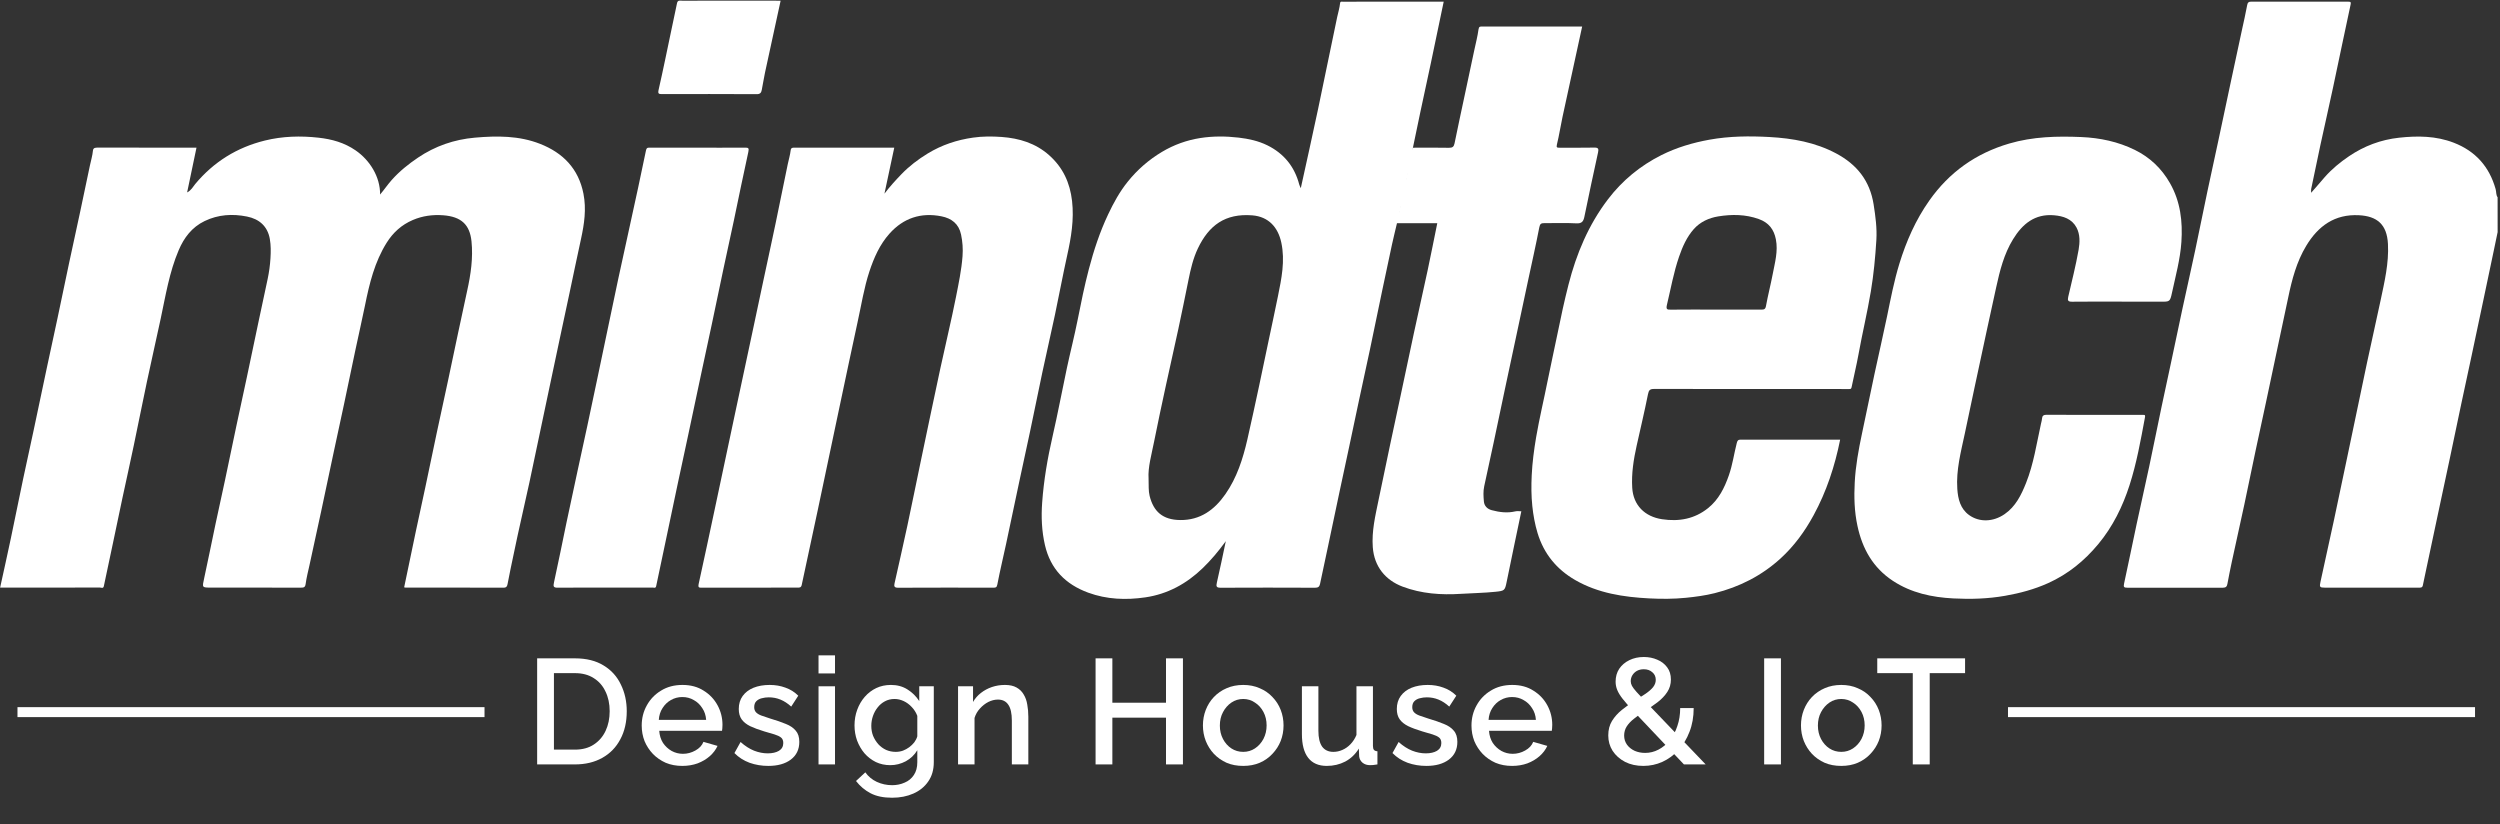 <svg width="637" height="210" viewBox="0 0 637 210" fill="none" xmlns="http://www.w3.org/2000/svg">
<rect x="0" y="0" width="637" height="210" fill="#333333" stroke="none"/>
<path d="M636.396 59.142C636.059 60.766 635.723 62.391 635.382 64.016C634.507 68.192 633.626 72.371 632.746 76.547C631.762 81.204 630.779 85.862 629.79 90.514C628.91 94.647 628.006 98.779 627.13 102.91C626.147 107.568 625.181 112.229 624.198 116.888C623.334 120.984 622.448 125.073 621.578 129.165C620.419 134.622 619.26 140.083 618.1 145.541C617.845 146.744 617.583 147.948 617.339 149.156C617.208 149.799 616.719 149.734 616.253 149.734C614.344 149.734 612.44 149.734 610.536 149.734C604.483 149.734 598.425 149.734 592.373 149.734C591.066 149.734 590.97 149.568 591.253 148.273C592.424 142.986 593.584 137.698 594.72 132.402C595.84 127.188 596.931 121.966 598.022 116.744C599.722 108.632 601.398 100.512 603.12 92.401C604.245 87.104 605.455 81.825 606.575 76.529C607.575 71.793 608.706 67.071 608.451 62.165C608.195 57.152 605.666 55.079 601.057 54.84C594.874 54.519 590.668 57.586 587.622 62.639C585.167 66.71 583.991 71.215 583.036 75.804C582.269 79.501 581.467 83.19 580.683 86.883C579.604 91.979 578.535 97.08 577.444 102.176C576.569 106.308 575.654 110.435 574.779 114.572C573.795 119.229 572.846 123.896 571.857 128.549C570.812 133.441 569.709 138.324 568.652 143.216C568.249 145.062 567.896 146.918 567.544 148.773C567.425 149.429 567.169 149.75 566.407 149.75C558.281 149.724 550.154 149.729 542.021 149.747C541.249 149.747 541.016 149.602 541.203 148.752C542.317 143.659 543.34 138.55 544.431 133.454C545.477 128.561 546.596 123.682 547.636 118.786C548.711 113.729 549.716 108.654 550.779 103.592C551.546 99.938 552.353 96.293 553.126 92.639C554.126 87.943 555.098 83.242 556.11 78.549C557.167 73.657 558.275 68.778 559.315 63.881C560.389 58.824 561.395 53.75 562.463 48.688C563.395 44.274 564.373 39.864 565.316 35.454C566.322 30.762 567.305 26.061 568.306 21.364C569.272 16.828 570.249 12.297 571.221 7.765C571.687 5.597 572.192 3.442 572.59 1.261C572.716 0.605 572.971 0.423 573.579 0.427C581.831 0.436 590.088 0.436 598.34 0.427C598.971 0.427 599.062 0.553 598.92 1.231C597.397 8.248 595.959 15.286 594.459 22.307C593.413 27.199 592.299 32.078 591.236 36.97C590.429 40.699 589.663 44.435 588.884 48.171C588.838 48.401 588.878 48.649 588.878 49.123C590.163 47.706 591.231 46.385 592.345 45.126C594.175 43.053 596.278 41.328 598.545 39.795C602.387 37.196 606.632 35.597 611.275 35.089C616.009 34.572 620.68 34.616 625.193 36.353C630.756 38.499 634.286 42.475 635.888 48.193C636.087 48.884 635.951 49.648 636.389 50.278C636.396 53.237 636.396 56.187 636.396 59.142Z" fill="white"/>
<path d="M50.064 37.631C49.262 41.437 48.489 45.152 47.677 49.036C48.745 48.492 49.172 47.58 49.751 46.88C54.457 41.246 60.373 37.561 67.499 35.806C72.006 34.698 76.575 34.572 81.178 35.085C84.571 35.463 87.737 36.336 90.612 38.322C94.233 40.816 96.898 45.069 96.847 49.57C97.937 48.288 98.79 47.002 99.819 45.851C101.791 43.635 104.069 41.811 106.502 40.168C110.878 37.218 115.697 35.545 120.982 35.076C126.637 34.577 132.246 34.55 137.599 36.649C143.453 38.943 147.414 42.983 148.665 49.366C149.431 53.272 148.875 57.06 148.045 60.867C147.028 65.502 146.073 70.155 145.084 74.8C144.328 78.362 143.561 81.921 142.8 85.484C141.868 89.889 140.935 94.294 140.004 98.696C138.31 106.747 136.633 114.801 134.911 122.848C133.604 128.926 132.155 134.974 130.911 141.065C130.388 143.633 129.802 146.192 129.336 148.769C129.234 149.338 129.08 149.742 128.336 149.738C119.954 149.712 111.577 149.72 103.189 149.712C103.115 149.712 103.041 149.651 102.984 149.625C103.973 144.854 104.962 140.088 105.968 135.326C106.757 131.603 107.582 127.888 108.372 124.165C109.355 119.52 110.315 114.867 111.299 110.223C112.247 105.778 113.225 101.342 114.174 96.901C114.998 93.017 115.805 89.129 116.635 85.249C117.425 81.526 118.209 77.802 119.033 74.088C119.959 69.925 120.573 65.702 120.136 61.47C119.692 57.256 117.555 55.188 112.879 54.849C110.253 54.662 107.695 54.988 105.206 56.048C102.325 57.278 100.171 59.233 98.534 61.831C95.454 66.736 94.124 72.249 92.999 77.837C92.243 81.564 91.38 85.275 90.595 88.998C89.606 93.643 88.652 98.296 87.668 102.941C86.793 107.064 85.89 111.183 85.008 115.306C83.946 120.31 82.894 125.316 81.826 130.317C80.849 134.879 79.843 139.432 78.86 143.99C78.507 145.588 78.092 147.183 77.877 148.799C77.757 149.664 77.388 149.733 76.683 149.733C69.062 149.716 61.447 149.721 53.826 149.721C51.428 149.721 51.496 149.734 52.019 147.357C53.025 142.76 53.934 138.137 54.911 133.532C55.701 129.809 56.537 126.098 57.327 122.375C58.31 117.73 59.259 113.077 60.248 108.432C61.123 104.309 62.032 100.195 62.907 96.072C63.896 91.427 64.851 86.778 65.84 82.13C66.618 78.445 67.436 74.769 68.198 71.085C68.562 69.348 68.807 67.597 68.914 65.811C69.017 64.16 69.034 62.522 68.755 60.906C68.187 57.643 66.044 55.796 62.93 55.175C59.242 54.437 55.605 54.649 52.127 56.331C48.876 57.903 46.887 60.571 45.529 63.751C43.142 69.356 42.193 75.351 40.931 81.26C39.789 86.583 38.578 91.884 37.447 97.21C36.294 102.658 35.214 108.124 34.072 113.572C33.14 118.017 32.151 122.448 31.196 126.889C30.372 130.773 29.565 134.661 28.747 138.545C27.985 142.152 27.218 145.753 26.456 149.355C26.314 150.033 25.774 149.703 25.428 149.703C21.239 149.729 17.045 149.721 12.857 149.721C8.623 149.721 4.401 149.721 0.03 149.721C0.951 145.501 1.883 141.374 2.752 137.233C3.821 132.185 4.827 127.123 5.884 122.079C6.753 117.956 7.674 113.842 8.555 109.718C9.708 104.314 10.828 98.904 11.982 93.499C12.857 89.376 13.766 85.262 14.641 81.139C15.63 76.494 16.585 71.841 17.568 67.197C18.512 62.756 19.495 58.32 20.444 53.876C21.273 49.992 22.081 46.103 22.899 42.219C23.166 40.937 23.558 39.681 23.683 38.365C23.757 37.6 24.376 37.609 25.002 37.613C32.537 37.626 40.073 37.622 47.609 37.622C48.404 37.631 49.2 37.631 50.064 37.631Z" fill="white"/>
<path d="M227.857 37.631C227.01 41.602 226.187 45.473 225.357 49.344C226.686 47.589 228.164 45.964 229.676 44.395C231.66 42.34 233.927 40.607 236.388 39.108C239.951 36.94 243.787 35.658 247.913 35.068C250.357 34.715 252.806 34.724 255.221 34.898C259.677 35.224 263.854 36.467 267.314 39.543C270.844 42.679 272.628 46.564 273.163 51.217C273.702 55.961 272.93 60.514 271.912 65.098C270.799 70.138 269.855 75.213 268.792 80.261C267.758 85.145 266.627 90.006 265.587 94.889C264.513 99.934 263.501 104.996 262.439 110.044C261.575 114.167 260.66 118.286 259.779 122.405C258.626 127.81 257.506 133.219 256.347 138.624C255.608 142.065 254.778 145.489 254.119 148.943C253.966 149.734 253.675 149.738 253.085 149.738C244.997 149.729 236.916 149.712 228.823 149.755C227.857 149.76 227.766 149.368 227.931 148.638C229.017 143.768 230.136 138.902 231.182 134.022C232.325 128.696 233.387 123.357 234.507 118.026C236.194 109.97 237.871 101.915 239.599 93.873C240.906 87.795 242.378 81.747 243.588 75.652C244.264 72.228 244.986 68.804 245.253 65.29C245.396 63.386 245.259 61.579 244.884 59.785C244.304 57.008 242.44 55.631 239.883 55.118C234.66 54.076 230.182 55.566 226.636 59.537C224.163 62.305 222.697 65.641 221.538 69.126C220.134 73.374 219.464 77.789 218.498 82.138C217.713 85.697 216.963 89.259 216.207 92.822C215.269 97.228 214.343 101.633 213.411 106.039C211.712 114.089 210.03 122.144 208.319 130.191C206.983 136.473 205.602 142.752 204.279 149.038C204.125 149.764 203.682 149.729 203.17 149.729C201.096 149.729 199.022 149.729 196.947 149.729C190.935 149.729 184.922 149.724 178.91 149.734C178.148 149.734 177.79 149.82 178.04 148.69C179.415 142.374 180.791 136.056 182.121 129.725C183.803 121.714 185.513 113.707 187.218 105.7C188.821 98.175 190.418 90.645 192.037 83.124C193.566 76.004 195.038 68.869 196.595 61.748C198.044 55.11 199.323 48.432 200.732 41.78C200.977 40.62 201.324 39.477 201.465 38.296C201.551 37.548 202.073 37.622 202.585 37.622C205.676 37.622 208.768 37.622 211.86 37.622C216.77 37.622 221.68 37.622 226.59 37.622C227.016 37.631 227.431 37.631 227.857 37.631Z" fill="white"/>
<path d="M539.907 76.855C535.929 76.855 531.945 76.825 527.967 76.876C526.933 76.89 526.774 76.559 526.984 75.639C527.91 71.645 528.921 67.662 529.632 63.629C529.95 61.783 530.036 59.745 529.098 57.982C527.91 55.753 525.722 55.057 523.386 54.853C518.476 54.427 515.316 57.065 512.935 60.945C510.6 64.742 509.548 68.999 508.61 73.293C507.826 76.898 507.03 80.504 506.252 84.115C505.172 89.129 504.098 94.142 503.024 99.161C502.217 102.932 501.427 106.707 500.631 110.483C499.643 115.136 498.392 119.759 498.722 124.581C498.893 127.145 499.5 129.63 501.717 131.233C504.325 133.119 507.854 133.014 510.77 131.003C513.589 129.057 515.01 126.128 516.232 123.078C518.175 118.208 518.925 113.038 520.045 107.958C520.147 107.476 520.301 107.012 520.334 106.504C520.369 105.991 520.681 105.686 521.346 105.691C529.558 105.721 537.77 105.712 545.982 105.704C546.613 105.704 546.641 105.778 546.516 106.46C545.442 112.229 544.408 118.017 542.612 123.608C540.856 129.066 538.344 134.179 534.633 138.65C531.098 142.903 526.921 146.301 521.858 148.582C518.351 150.163 514.686 151.145 510.889 151.81C506.514 152.579 502.109 152.709 497.722 152.479C492.278 152.197 486.998 151.08 482.326 148.013C477.235 144.667 474.529 139.827 473.279 133.996C472.483 130.317 472.387 126.61 472.586 122.909C472.802 118.751 473.552 114.641 474.415 110.562C475.501 105.465 476.535 100.355 477.627 95.259C478.672 90.367 479.814 85.492 480.826 80.591C481.746 76.09 482.616 71.585 483.963 67.183C485.719 61.466 488.106 56.052 491.567 51.13C496.659 43.9 503.405 39.09 511.935 36.579C517.987 34.798 524.148 34.659 530.319 34.92C535.031 35.12 539.674 36.089 543.942 38.191C547.778 40.077 550.756 42.892 552.904 46.655C555.592 51.364 556.166 56.443 555.819 61.662C555.524 66.054 554.341 70.329 553.416 74.626C552.927 76.89 552.847 76.872 550.574 76.872C547.016 76.855 543.459 76.855 539.907 76.855Z" fill="white"/>
<path d="M358.516 43.47C359.164 41.563 359.13 39.482 360.016 37.636C363.062 37.636 366.114 37.587 369.161 37.657C370.081 37.679 370.439 37.405 370.621 36.523C371.45 32.422 372.343 28.333 373.212 24.236C374.025 20.426 374.832 16.611 375.645 12.801C376.02 11.033 376.486 9.282 376.724 7.496C376.827 6.723 377.162 6.753 377.685 6.753C381.237 6.757 384.794 6.757 388.352 6.757C393.257 6.757 398.167 6.757 403.134 6.757C401.452 14.482 399.769 22.138 398.127 29.797C397.621 32.126 397.275 34.49 396.706 36.801C396.507 37.626 396.763 37.636 397.376 37.636C400.337 37.626 403.304 37.67 406.265 37.609C407.276 37.587 407.367 37.974 407.191 38.8C406.009 44.252 404.821 49.705 403.713 55.17C403.463 56.417 403.065 56.987 401.627 56.908C398.928 56.756 396.212 56.882 393.507 56.856C392.722 56.847 392.392 56.991 392.217 57.916C391.364 62.348 390.364 66.749 389.421 71.163C388.329 76.26 387.249 81.356 386.164 86.453C385.283 90.584 384.391 94.716 383.516 98.852C382.527 103.51 381.561 108.168 380.572 112.825C379.788 116.513 378.992 120.202 378.179 123.891C377.895 125.185 377.981 126.489 378.094 127.775C378.196 128.913 378.952 129.691 380.095 129.995C382.083 130.525 384.084 130.777 386.13 130.291C386.607 130.178 387.13 130.274 387.636 130.274C386.374 136.334 385.102 142.308 383.891 148.295C383.453 150.481 383.328 150.546 381.084 150.781C378.156 151.089 375.23 151.119 372.303 151.306C367.183 151.636 362.182 151.289 357.368 149.469C353.009 147.822 350.145 144.363 349.787 139.432C349.486 135.309 350.435 131.416 351.242 127.475C352.196 122.813 353.18 118.156 354.163 113.498C355.032 109.406 355.919 105.313 356.788 101.22C357.948 95.763 359.09 90.302 360.266 84.845C361.414 79.514 362.625 74.192 363.767 68.86C364.614 64.889 365.393 60.901 366.217 56.869C362.812 56.869 359.385 56.869 355.953 56.869C355.982 56.357 355.749 55.809 356.164 55.353C356.402 54.184 356.907 53.063 356.737 51.83C357.289 50.257 357.277 48.544 357.942 47.002C358.175 45.825 358.681 44.704 358.516 43.47Z" fill="white"/>
<path d="M177.727 37.631C181.751 37.631 185.775 37.648 189.793 37.618C190.673 37.609 190.901 37.714 190.673 38.73C189.384 44.522 188.224 50.343 186.997 56.153C186.127 60.276 185.206 64.389 184.331 68.513C183.348 73.157 182.393 77.811 181.404 82.455C180.529 86.578 179.626 90.697 178.751 94.816C177.597 100.221 176.466 105.626 175.312 111.03C174.437 115.154 173.539 119.272 172.658 123.396C171.675 128.04 170.703 132.689 169.726 137.333C168.885 141.34 168.027 145.341 167.191 149.347C167.066 149.955 166.606 149.712 166.299 149.712C163.037 149.733 159.781 149.724 156.519 149.724C151.733 149.724 146.948 149.694 142.163 149.746C140.987 149.76 140.93 149.433 141.163 148.369C142.282 143.334 143.266 138.268 144.328 133.219C145.249 128.813 146.204 124.412 147.153 120.011C147.977 116.17 148.829 112.338 149.653 108.497C150.466 104.696 151.267 100.889 152.068 97.088C153.046 92.44 154.018 87.795 154.99 83.146C155.842 79.101 156.678 75.052 157.541 71.007C158.542 66.367 159.571 61.735 160.576 57.095C161.935 50.856 163.316 44.626 164.588 38.369C164.765 37.518 165.139 37.626 165.662 37.626C169.686 37.631 173.704 37.631 177.727 37.631Z" fill="white"/>
<path d="M198.902 0.179C197.561 6.353 196.225 12.453 194.912 18.557C194.605 20 194.389 21.46 194.1 22.907C193.968 23.576 193.73 23.997 192.826 23.993C184.791 23.945 176.755 23.958 168.713 23.976C167.861 23.976 167.582 23.914 167.815 22.872C168.947 17.927 169.946 12.957 170.993 7.996C171.498 5.593 172.021 3.199 172.51 0.792C172.68 -0.029 173.299 0.179 173.811 0.179C180.323 0.171 186.837 0.175 193.349 0.175C195.174 0.179 196.992 0.179 198.902 0.179Z" fill="white"/>
<path d="M366.45 0.431C359.886 0.431 353.322 0.431 346.764 0.431C345.235 0.431 343.712 0.423 342.189 0.44C341.899 0.444 341.507 0.275 341.45 0.844C341.325 2.03 340.967 3.169 340.717 4.329C339.063 12.14 337.5 19.97 335.846 27.781C334.426 34.503 332.92 41.207 331.442 47.95C331.3 47.619 331.135 47.337 331.05 47.028C329.862 42.471 327.152 39.126 322.935 37.035C320.633 35.897 318.161 35.363 315.598 35.063C312.324 34.681 309.051 34.668 305.823 35.172C302.368 35.715 299.089 36.897 296.065 38.704C292.689 40.72 289.786 43.257 287.331 46.316C285.29 48.858 283.739 51.686 282.357 54.619C280.238 59.102 278.692 63.782 277.442 68.561C276.322 72.836 275.441 77.168 274.584 81.504C273.771 85.593 272.731 89.638 271.856 93.717C270.617 99.522 269.537 105.361 268.202 111.148C266.917 116.735 265.951 122.37 265.542 128.075C265.28 131.685 265.428 135.322 266.252 138.893C267.661 144.998 271.481 148.891 277.288 151.015C282.023 152.748 286.921 152.923 291.814 152.209C297.475 151.385 302.311 148.752 306.425 144.785C308.534 142.756 310.403 140.536 312.336 137.889C311.529 141.661 310.847 145.067 310.057 148.447C309.824 149.451 309.955 149.76 311.052 149.755C319.053 149.716 327.049 149.72 335.057 149.755C335.818 149.76 336.187 149.525 336.335 148.83C337.029 145.584 337.722 142.343 338.404 139.097C339.381 134.453 340.353 129.804 341.342 125.159C342.132 121.436 342.95 117.717 343.735 113.994C344.565 110.109 345.366 106.221 346.201 102.341C347.15 97.901 348.128 93.465 349.071 89.02C350.139 83.972 351.168 78.919 352.219 73.871C353.026 70.025 353.839 66.18 354.669 62.339C355.066 60.506 355.527 58.685 355.953 56.86C356.328 56.413 356.288 55.831 356.436 55.314C356.595 54.171 356.891 53.055 357.078 51.916C357.562 50.291 357.737 48.597 358.209 46.968C358.38 45.829 358.664 44.713 358.857 43.574C359.278 41.602 359.897 39.664 360.011 37.636C360.647 34.594 361.266 31.548 361.914 28.511C362.79 24.388 363.694 20.27 364.569 16.146C365.665 10.941 366.745 5.736 367.854 0.431C367.365 0.431 366.904 0.431 366.45 0.431ZM325.611 75.525C324.821 79.414 323.986 83.294 323.162 87.178C322.401 90.823 321.65 94.469 320.866 98.109C319.866 102.745 318.883 107.39 317.82 112.012C316.684 116.926 315.166 121.71 312.233 125.911C309.443 129.917 305.818 132.576 300.685 132.506C296.275 132.45 293.911 130.352 292.922 126.341C292.61 125.06 292.707 123.774 292.656 121.936C292.462 119.094 293.411 115.853 294.053 112.582C294.985 107.885 295.992 103.206 297.003 98.527C298.065 93.608 299.191 88.708 300.248 83.789C301.14 79.627 301.992 75.456 302.834 71.281C303.379 68.553 304.021 65.824 305.209 63.321C308.023 57.395 312.194 54.332 319.07 54.87C323.299 55.201 325.663 57.995 326.475 61.805C327.481 66.48 326.526 70.998 325.611 75.525Z" fill="white"/>
<path d="M477.399 52.086C476.45 46.077 473.16 41.919 467.846 39.09C462.533 36.262 456.775 35.241 450.911 34.915C445.807 34.633 440.675 34.672 435.589 35.589C431.31 36.362 427.178 37.587 423.308 39.529C417.932 42.228 413.357 45.99 409.714 50.773C404.758 57.273 401.656 64.668 399.655 72.523C398.61 76.611 397.717 80.743 396.882 84.884C396.064 88.951 395.132 92.987 394.33 97.054C393.381 101.846 392.228 106.599 391.404 111.417C390.858 114.645 390.432 117.891 390.278 121.145C390.159 123.73 390.159 126.329 390.432 128.935C390.681 131.29 391.091 133.58 391.773 135.83C393.37 141.096 396.626 145.071 401.383 147.809C407.202 151.154 413.658 152.131 420.211 152.471C423.308 152.631 426.434 152.631 429.554 152.319C432.037 152.07 434.503 151.736 436.902 151.137C443.21 149.564 448.876 146.683 453.684 142.296C457.145 139.141 459.878 135.382 462.106 131.282C465.391 125.246 467.511 118.803 468.869 112.03C460.407 112.03 451.945 112.034 443.483 112.021C442.852 112.021 442.687 112.281 442.528 112.89C441.829 115.628 441.448 118.447 440.511 121.123C439.397 124.312 437.919 127.306 435.208 129.474C431.776 132.224 427.837 132.945 423.518 132.303C419.08 131.642 416.159 128.727 415.892 124.295C415.67 120.659 416.238 117.091 417.022 113.551C417.988 109.189 419.035 104.839 419.904 100.455C420.114 99.404 420.416 99.1 421.461 99.104C437.714 99.135 453.968 99.126 470.227 99.126C470.568 99.126 470.903 99.118 471.239 99.126C471.597 99.139 471.71 99.013 471.79 98.635C472.352 95.858 473.035 93.109 473.54 90.323C474.512 84.945 475.791 79.631 476.694 74.235C477.417 69.89 477.831 65.528 478.098 61.149C478.28 58.116 477.871 55.096 477.399 52.086ZM451.695 69.808C451.172 72.545 450.467 75.252 449.967 77.993C449.814 78.827 449.433 78.888 448.779 78.888C444.886 78.875 440.988 78.884 437.101 78.884C433.333 78.884 429.565 78.853 425.797 78.901C424.814 78.914 424.45 78.884 424.735 77.668C425.718 73.566 426.445 69.404 427.826 65.402C428.695 62.87 429.781 60.406 431.565 58.39C433.185 56.552 435.418 55.523 437.811 55.136C441.289 54.575 444.762 54.597 448.165 55.822C450.666 56.726 451.996 58.429 452.496 60.997C453.081 64.029 452.246 66.901 451.695 69.808Z" fill="white"/>
<path d="M136.864 194.773V167.746H146.486C149.413 167.746 151.857 168.355 153.817 169.573C155.777 170.766 157.241 172.39 158.208 174.446C159.201 176.476 159.697 178.735 159.697 181.222C159.697 183.963 159.15 186.348 158.055 188.378C156.986 190.408 155.459 191.982 153.473 193.098C151.488 194.215 149.159 194.773 146.486 194.773H136.864ZM155.344 181.222C155.344 179.318 154.988 177.644 154.275 176.197C153.588 174.725 152.582 173.583 151.259 172.771C149.961 171.934 148.37 171.515 146.486 171.515H141.141V191.005H146.486C148.395 191.005 149.999 190.573 151.297 189.711C152.621 188.848 153.626 187.68 154.313 186.208C155.001 184.737 155.344 183.074 155.344 181.222Z" fill="white"/>
<path d="M173.855 195.154C172.302 195.154 170.89 194.888 169.617 194.355C168.37 193.796 167.288 193.048 166.371 192.109C165.455 191.144 164.742 190.053 164.233 188.835C163.75 187.592 163.508 186.272 163.508 184.876C163.508 182.998 163.941 181.285 164.806 179.737C165.671 178.164 166.881 176.908 168.433 175.969C169.986 175.004 171.806 174.522 173.893 174.522C175.981 174.522 177.775 175.004 179.277 175.969C180.804 176.908 181.988 178.151 182.828 179.699C183.668 181.247 184.088 182.909 184.088 184.686C184.088 184.99 184.075 185.282 184.05 185.561C184.024 185.815 183.999 186.031 183.973 186.208H167.975C168.051 187.376 168.37 188.404 168.93 189.292C169.515 190.155 170.253 190.84 171.144 191.347C172.035 191.83 172.99 192.071 174.008 192.071C175.128 192.071 176.184 191.792 177.177 191.233C178.195 190.675 178.882 189.939 179.239 189.025L182.828 190.053C182.395 191.018 181.733 191.893 180.842 192.68C179.977 193.441 178.946 194.05 177.75 194.507C176.553 194.938 175.255 195.154 173.855 195.154ZM167.861 183.43H179.926C179.85 182.288 179.519 181.285 178.933 180.422C178.373 179.534 177.648 178.849 176.757 178.367C175.891 177.859 174.924 177.605 173.855 177.605C172.811 177.605 171.844 177.859 170.953 178.367C170.088 178.849 169.375 179.534 168.815 180.422C168.255 181.285 167.937 182.288 167.861 183.43Z" fill="white"/>
<path d="M195.761 195.154C194.081 195.154 192.49 194.888 190.988 194.355C189.486 193.796 188.201 192.972 187.132 191.88L188.697 189.063C189.843 190.079 190.988 190.814 192.134 191.271C193.305 191.728 194.463 191.956 195.608 191.956C196.779 191.956 197.734 191.741 198.472 191.309C199.21 190.853 199.579 190.193 199.579 189.33C199.579 188.695 199.388 188.226 199.006 187.921C198.625 187.617 198.065 187.35 197.326 187.122C196.614 186.894 195.748 186.64 194.73 186.361C193.305 185.929 192.108 185.485 191.141 185.028C190.174 184.546 189.448 183.963 188.965 183.277C188.481 182.592 188.239 181.717 188.239 180.651C188.239 179.356 188.57 178.253 189.232 177.339C189.894 176.425 190.81 175.727 191.981 175.245C193.177 174.763 194.552 174.522 196.105 174.522C197.555 174.522 198.892 174.75 200.114 175.207C201.361 175.639 202.455 176.324 203.397 177.263L201.603 180.042C200.712 179.23 199.795 178.633 198.854 178.253C197.937 177.872 196.945 177.682 195.875 177.682C195.265 177.682 194.679 177.758 194.119 177.91C193.559 178.037 193.088 178.291 192.706 178.671C192.35 179.027 192.172 179.534 192.172 180.194C192.172 180.727 192.325 181.158 192.63 181.488C192.935 181.818 193.394 182.097 194.005 182.326C194.615 182.554 195.366 182.808 196.257 183.087C197.81 183.544 199.134 184.001 200.228 184.457C201.323 184.889 202.163 185.46 202.748 186.17C203.359 186.856 203.665 187.807 203.665 189.025C203.665 190.954 202.939 192.464 201.488 193.555C200.063 194.621 198.154 195.154 195.761 195.154Z" fill="white"/>
<path d="M208.561 194.773V174.865H212.761V194.773H208.561ZM208.561 171.591V166.985H212.761V171.591H208.561Z" fill="white"/>
<path d="M226.857 194.964C225.508 194.964 224.273 194.697 223.153 194.164C222.033 193.606 221.066 192.857 220.251 191.918C219.462 190.979 218.839 189.901 218.381 188.683C217.948 187.465 217.731 186.183 217.731 184.838C217.731 183.417 217.961 182.085 218.419 180.841C218.877 179.598 219.513 178.506 220.328 177.567C221.168 176.603 222.148 175.854 223.268 175.321C224.388 174.789 225.635 174.522 227.01 174.522C228.613 174.522 230.013 174.903 231.21 175.664C232.431 176.425 233.437 177.415 234.226 178.633V174.865H237.93V194.202C237.93 196.131 237.459 197.768 236.517 199.113C235.601 200.458 234.341 201.486 232.737 202.196C231.133 202.907 229.326 203.262 227.315 203.262C225.101 203.262 223.268 202.882 221.817 202.12C220.366 201.359 219.131 200.318 218.113 198.999L220.481 196.791C221.244 197.857 222.224 198.669 223.421 199.227C224.642 199.785 225.941 200.065 227.315 200.065C228.461 200.065 229.517 199.849 230.484 199.418C231.477 199.011 232.266 198.364 232.851 197.476C233.437 196.613 233.73 195.522 233.73 194.202V191.157C233.017 192.35 232.037 193.289 230.79 193.974C229.542 194.634 228.231 194.964 226.857 194.964ZM228.231 191.576C228.868 191.576 229.479 191.474 230.064 191.271C230.65 191.043 231.184 190.751 231.668 190.396C232.177 190.015 232.61 189.596 232.966 189.14C233.322 188.657 233.577 188.15 233.73 187.617V182.402C233.399 181.539 232.928 180.79 232.317 180.156C231.706 179.496 231.019 178.989 230.255 178.633C229.491 178.278 228.715 178.1 227.926 178.1C227.01 178.1 226.182 178.303 225.444 178.709C224.731 179.09 224.121 179.61 223.611 180.27C223.102 180.905 222.708 181.628 222.428 182.44C222.148 183.252 222.008 184.089 222.008 184.952C222.008 185.866 222.161 186.716 222.466 187.503C222.797 188.289 223.242 189 223.802 189.634C224.362 190.243 225.024 190.726 225.788 191.081C226.551 191.411 227.366 191.576 228.231 191.576Z" fill="white"/>
<path d="M262.019 194.773H257.819V183.62C257.819 181.767 257.513 180.41 256.902 179.547C256.317 178.684 255.439 178.253 254.268 178.253C253.453 178.253 252.639 178.456 251.824 178.862C251.035 179.268 250.322 179.826 249.686 180.537C249.05 181.222 248.591 182.021 248.311 182.935V194.773H244.111V174.865H247.93V178.862C248.439 177.973 249.1 177.212 249.915 176.578C250.755 175.918 251.697 175.41 252.74 175.055C253.784 174.7 254.891 174.522 256.062 174.522C257.259 174.522 258.239 174.738 259.002 175.169C259.791 175.601 260.402 176.197 260.835 176.958C261.293 177.694 261.599 178.557 261.751 179.547C261.93 180.511 262.019 181.539 262.019 182.63V194.773Z" fill="white"/>
<path d="M301.412 167.746V194.773H297.098V182.859H283.429V194.773H279.152V167.746H283.429V179.052H297.098V167.746H301.412Z" fill="white"/>
<path d="M316.776 195.154C315.198 195.154 313.785 194.888 312.538 194.355C311.29 193.796 310.209 193.035 309.292 192.071C308.401 191.106 307.714 190.015 307.23 188.797C306.747 187.553 306.505 186.234 306.505 184.838C306.505 183.442 306.747 182.123 307.23 180.879C307.714 179.636 308.401 178.544 309.292 177.605C310.209 176.641 311.29 175.892 312.538 175.36C313.81 174.801 315.223 174.522 316.776 174.522C318.329 174.522 319.729 174.801 320.976 175.36C322.249 175.892 323.33 176.641 324.221 177.605C325.138 178.544 325.838 179.636 326.321 180.879C326.805 182.123 327.047 183.442 327.047 184.838C327.047 186.234 326.805 187.553 326.321 188.797C325.838 190.015 325.138 191.106 324.221 192.071C323.33 193.035 322.249 193.796 320.976 194.355C319.729 194.888 318.329 195.154 316.776 195.154ZM310.819 184.876C310.819 186.145 311.087 187.287 311.621 188.302C312.156 189.317 312.869 190.117 313.759 190.7C314.65 191.284 315.656 191.576 316.776 191.576C317.87 191.576 318.863 191.284 319.754 190.7C320.67 190.091 321.396 189.279 321.93 188.264C322.465 187.224 322.732 186.082 322.732 184.838C322.732 183.569 322.465 182.427 321.93 181.412C321.396 180.397 320.67 179.598 319.754 179.014C318.863 178.405 317.87 178.1 316.776 178.1C315.656 178.1 314.65 178.405 313.759 179.014C312.869 179.623 312.156 180.435 311.621 181.45C311.087 182.44 310.819 183.582 310.819 184.876Z" fill="white"/>
<path d="M331.727 187.046V174.865H335.927V186.208C335.927 187.985 336.245 189.33 336.881 190.243C337.543 191.132 338.497 191.576 339.745 191.576C340.534 191.576 341.297 191.411 342.036 191.081C342.799 190.751 343.487 190.269 344.097 189.634C344.734 188.975 345.243 188.188 345.625 187.274V174.865H349.825V190.053C349.825 190.535 349.914 190.878 350.092 191.081C350.27 191.284 350.563 191.398 350.97 191.424V194.773C350.538 194.85 350.181 194.9 349.901 194.926C349.621 194.951 349.354 194.964 349.099 194.964C348.336 194.964 347.699 194.761 347.19 194.355C346.681 193.923 346.388 193.378 346.312 192.718L346.236 190.738C345.345 192.185 344.187 193.289 342.761 194.05C341.336 194.786 339.77 195.154 338.065 195.154C335.977 195.154 334.399 194.469 333.33 193.098C332.261 191.728 331.727 189.711 331.727 187.046Z" fill="white"/>
<path d="M363.432 195.154C361.752 195.154 360.161 194.888 358.659 194.355C357.157 193.796 355.872 192.972 354.803 191.88L356.368 189.063C357.514 190.079 358.659 190.814 359.805 191.271C360.975 191.728 362.134 191.956 363.279 191.956C364.45 191.956 365.405 191.741 366.143 191.309C366.881 190.853 367.25 190.193 367.25 189.33C367.25 188.695 367.059 188.226 366.677 187.921C366.295 187.617 365.735 187.35 364.997 187.122C364.285 186.894 363.419 186.64 362.401 186.361C360.975 185.929 359.779 185.485 358.812 185.028C357.845 184.546 357.119 183.963 356.635 183.277C356.152 182.592 355.91 181.717 355.91 180.651C355.91 179.356 356.241 178.253 356.903 177.339C357.565 176.425 358.481 175.727 359.652 175.245C360.848 174.763 362.223 174.522 363.775 174.522C365.226 174.522 366.563 174.75 367.785 175.207C369.032 175.639 370.126 176.324 371.068 177.263L369.274 180.042C368.383 179.23 367.466 178.633 366.525 178.253C365.608 177.872 364.615 177.682 363.546 177.682C362.935 177.682 362.35 177.758 361.79 177.91C361.23 178.037 360.759 178.291 360.377 178.671C360.021 179.027 359.843 179.534 359.843 180.194C359.843 180.727 359.995 181.158 360.301 181.488C360.606 181.818 361.065 182.097 361.675 182.326C362.286 182.554 363.037 182.808 363.928 183.087C365.481 183.544 366.805 184.001 367.899 184.457C368.994 184.889 369.834 185.46 370.419 186.17C371.03 186.856 371.335 187.807 371.335 189.025C371.335 190.954 370.61 192.464 369.159 193.555C367.734 194.621 365.825 195.154 363.432 195.154Z" fill="white"/>
<path d="M385.28 195.154C383.727 195.154 382.314 194.888 381.042 194.355C379.794 193.796 378.713 193.048 377.796 192.109C376.88 191.144 376.167 190.053 375.658 188.835C375.174 187.592 374.933 186.272 374.933 184.876C374.933 182.998 375.365 181.285 376.231 179.737C377.096 178.164 378.305 176.908 379.858 175.969C381.411 175.004 383.231 174.522 385.318 174.522C387.405 174.522 389.2 175.004 390.702 175.969C392.229 176.908 393.413 178.151 394.253 179.699C395.093 181.247 395.513 182.909 395.513 184.686C395.513 184.99 395.5 185.282 395.474 185.561C395.449 185.815 395.424 186.031 395.398 186.208H379.4C379.476 187.376 379.794 188.404 380.354 189.292C380.94 190.155 381.678 190.84 382.569 191.347C383.46 191.83 384.414 192.071 385.433 192.071C386.553 192.071 387.609 191.792 388.602 191.233C389.62 190.675 390.307 189.939 390.664 189.025L394.253 190.053C393.82 191.018 393.158 191.893 392.267 192.68C391.402 193.441 390.371 194.05 389.174 194.507C387.978 194.938 386.68 195.154 385.28 195.154ZM379.285 183.43H391.351C391.274 182.288 390.944 181.285 390.358 180.422C389.798 179.534 389.073 178.849 388.182 178.367C387.316 177.859 386.349 177.605 385.28 177.605C384.236 177.605 383.269 177.859 382.378 178.367C381.513 178.849 380.8 179.534 380.24 180.422C379.68 181.285 379.362 182.288 379.285 183.43Z" fill="white"/>
<path d="M429.067 194.773L416.047 181.031C414.952 179.864 414.087 178.874 413.451 178.062C412.814 177.25 412.356 176.502 412.076 175.816C411.796 175.131 411.656 174.421 411.656 173.685C411.656 172.441 411.962 171.35 412.572 170.411C413.209 169.472 414.074 168.736 415.169 168.203C416.263 167.67 417.485 167.404 418.834 167.404C420.082 167.404 421.227 167.632 422.271 168.089C423.314 168.52 424.154 169.167 424.791 170.03C425.427 170.868 425.745 171.908 425.745 173.152C425.745 174.319 425.44 175.372 424.829 176.311C424.218 177.25 423.403 178.113 422.385 178.9C421.367 179.686 420.234 180.46 418.987 181.222C418.02 181.856 417.142 182.491 416.352 183.125C415.563 183.734 414.94 184.394 414.482 185.105C414.049 185.79 413.832 186.564 413.832 187.427C413.832 188.289 414.074 189.063 414.558 189.749C415.042 190.408 415.691 190.929 416.505 191.309C417.32 191.665 418.211 191.842 419.178 191.842C420.374 191.842 421.507 191.563 422.576 191.005C423.645 190.447 424.6 189.66 425.44 188.645C426.28 187.604 426.929 186.386 427.387 184.99C427.871 183.595 428.112 182.072 428.112 180.422H431.549C431.549 182.656 431.192 184.673 430.48 186.475C429.792 188.277 428.851 189.825 427.654 191.119C426.483 192.413 425.122 193.416 423.569 194.126C422.042 194.811 420.425 195.154 418.72 195.154C416.963 195.154 415.411 194.811 414.062 194.126C412.712 193.416 411.656 192.477 410.892 191.309C410.154 190.142 409.785 188.835 409.785 187.389C409.785 185.967 410.103 184.737 410.74 183.696C411.402 182.63 412.242 181.691 413.26 180.879C414.303 180.042 415.347 179.293 416.391 178.633C417.511 177.923 418.478 177.301 419.292 176.768C420.107 176.21 420.743 175.651 421.202 175.093C421.66 174.509 421.889 173.888 421.889 173.228C421.889 172.416 421.596 171.769 421.011 171.286C420.451 170.779 419.725 170.525 418.834 170.525C418.172 170.525 417.587 170.665 417.078 170.944C416.594 171.223 416.212 171.591 415.932 172.048C415.652 172.505 415.512 173.012 415.512 173.57C415.512 173.951 415.614 174.344 415.818 174.75C416.022 175.131 416.403 175.639 416.963 176.273C417.523 176.882 418.3 177.72 419.292 178.785L434.603 194.773H429.067Z" fill="white"/>
<path d="M449.508 194.773V167.746H453.784V194.773H449.508Z" fill="white"/>
<path d="M469.159 195.154C467.58 195.154 466.168 194.888 464.92 194.355C463.673 193.796 462.591 193.035 461.675 192.071C460.784 191.106 460.097 190.015 459.613 188.797C459.13 187.553 458.888 186.234 458.888 184.838C458.888 183.442 459.13 182.123 459.613 180.879C460.097 179.636 460.784 178.544 461.675 177.605C462.591 176.641 463.673 175.892 464.92 175.36C466.193 174.801 467.606 174.522 469.159 174.522C470.711 174.522 472.111 174.801 473.359 175.36C474.631 175.892 475.713 176.641 476.604 177.605C477.52 178.544 478.22 179.636 478.704 180.879C479.188 182.123 479.429 183.442 479.429 184.838C479.429 186.234 479.188 187.553 478.704 188.797C478.22 190.015 477.52 191.106 476.604 192.071C475.713 193.035 474.631 193.796 473.359 194.355C472.111 194.888 470.711 195.154 469.159 195.154ZM463.202 184.876C463.202 186.145 463.469 187.287 464.004 188.302C464.539 189.317 465.251 190.117 466.142 190.7C467.033 191.284 468.039 191.576 469.159 191.576C470.253 191.576 471.246 191.284 472.137 190.7C473.053 190.091 473.779 189.279 474.313 188.264C474.848 187.224 475.115 186.082 475.115 184.838C475.115 183.569 474.848 182.427 474.313 181.412C473.779 180.397 473.053 179.598 472.137 179.014C471.246 178.405 470.253 178.1 469.159 178.1C468.039 178.1 467.033 178.405 466.142 179.014C465.251 179.623 464.539 180.435 464.004 181.45C463.469 182.44 463.202 183.582 463.202 184.876Z" fill="white"/>
<path d="M500.701 171.515H491.69V194.773H487.375V171.515H478.326V167.746H500.701V171.515Z" fill="white"/>
<path d="M123.454 180.181H4.454V182.719H123.454V180.181Z" fill="white"/>
<path d="M630.637 180.181H511.637V182.719H630.637V180.181Z" fill="white"/>
</svg>
